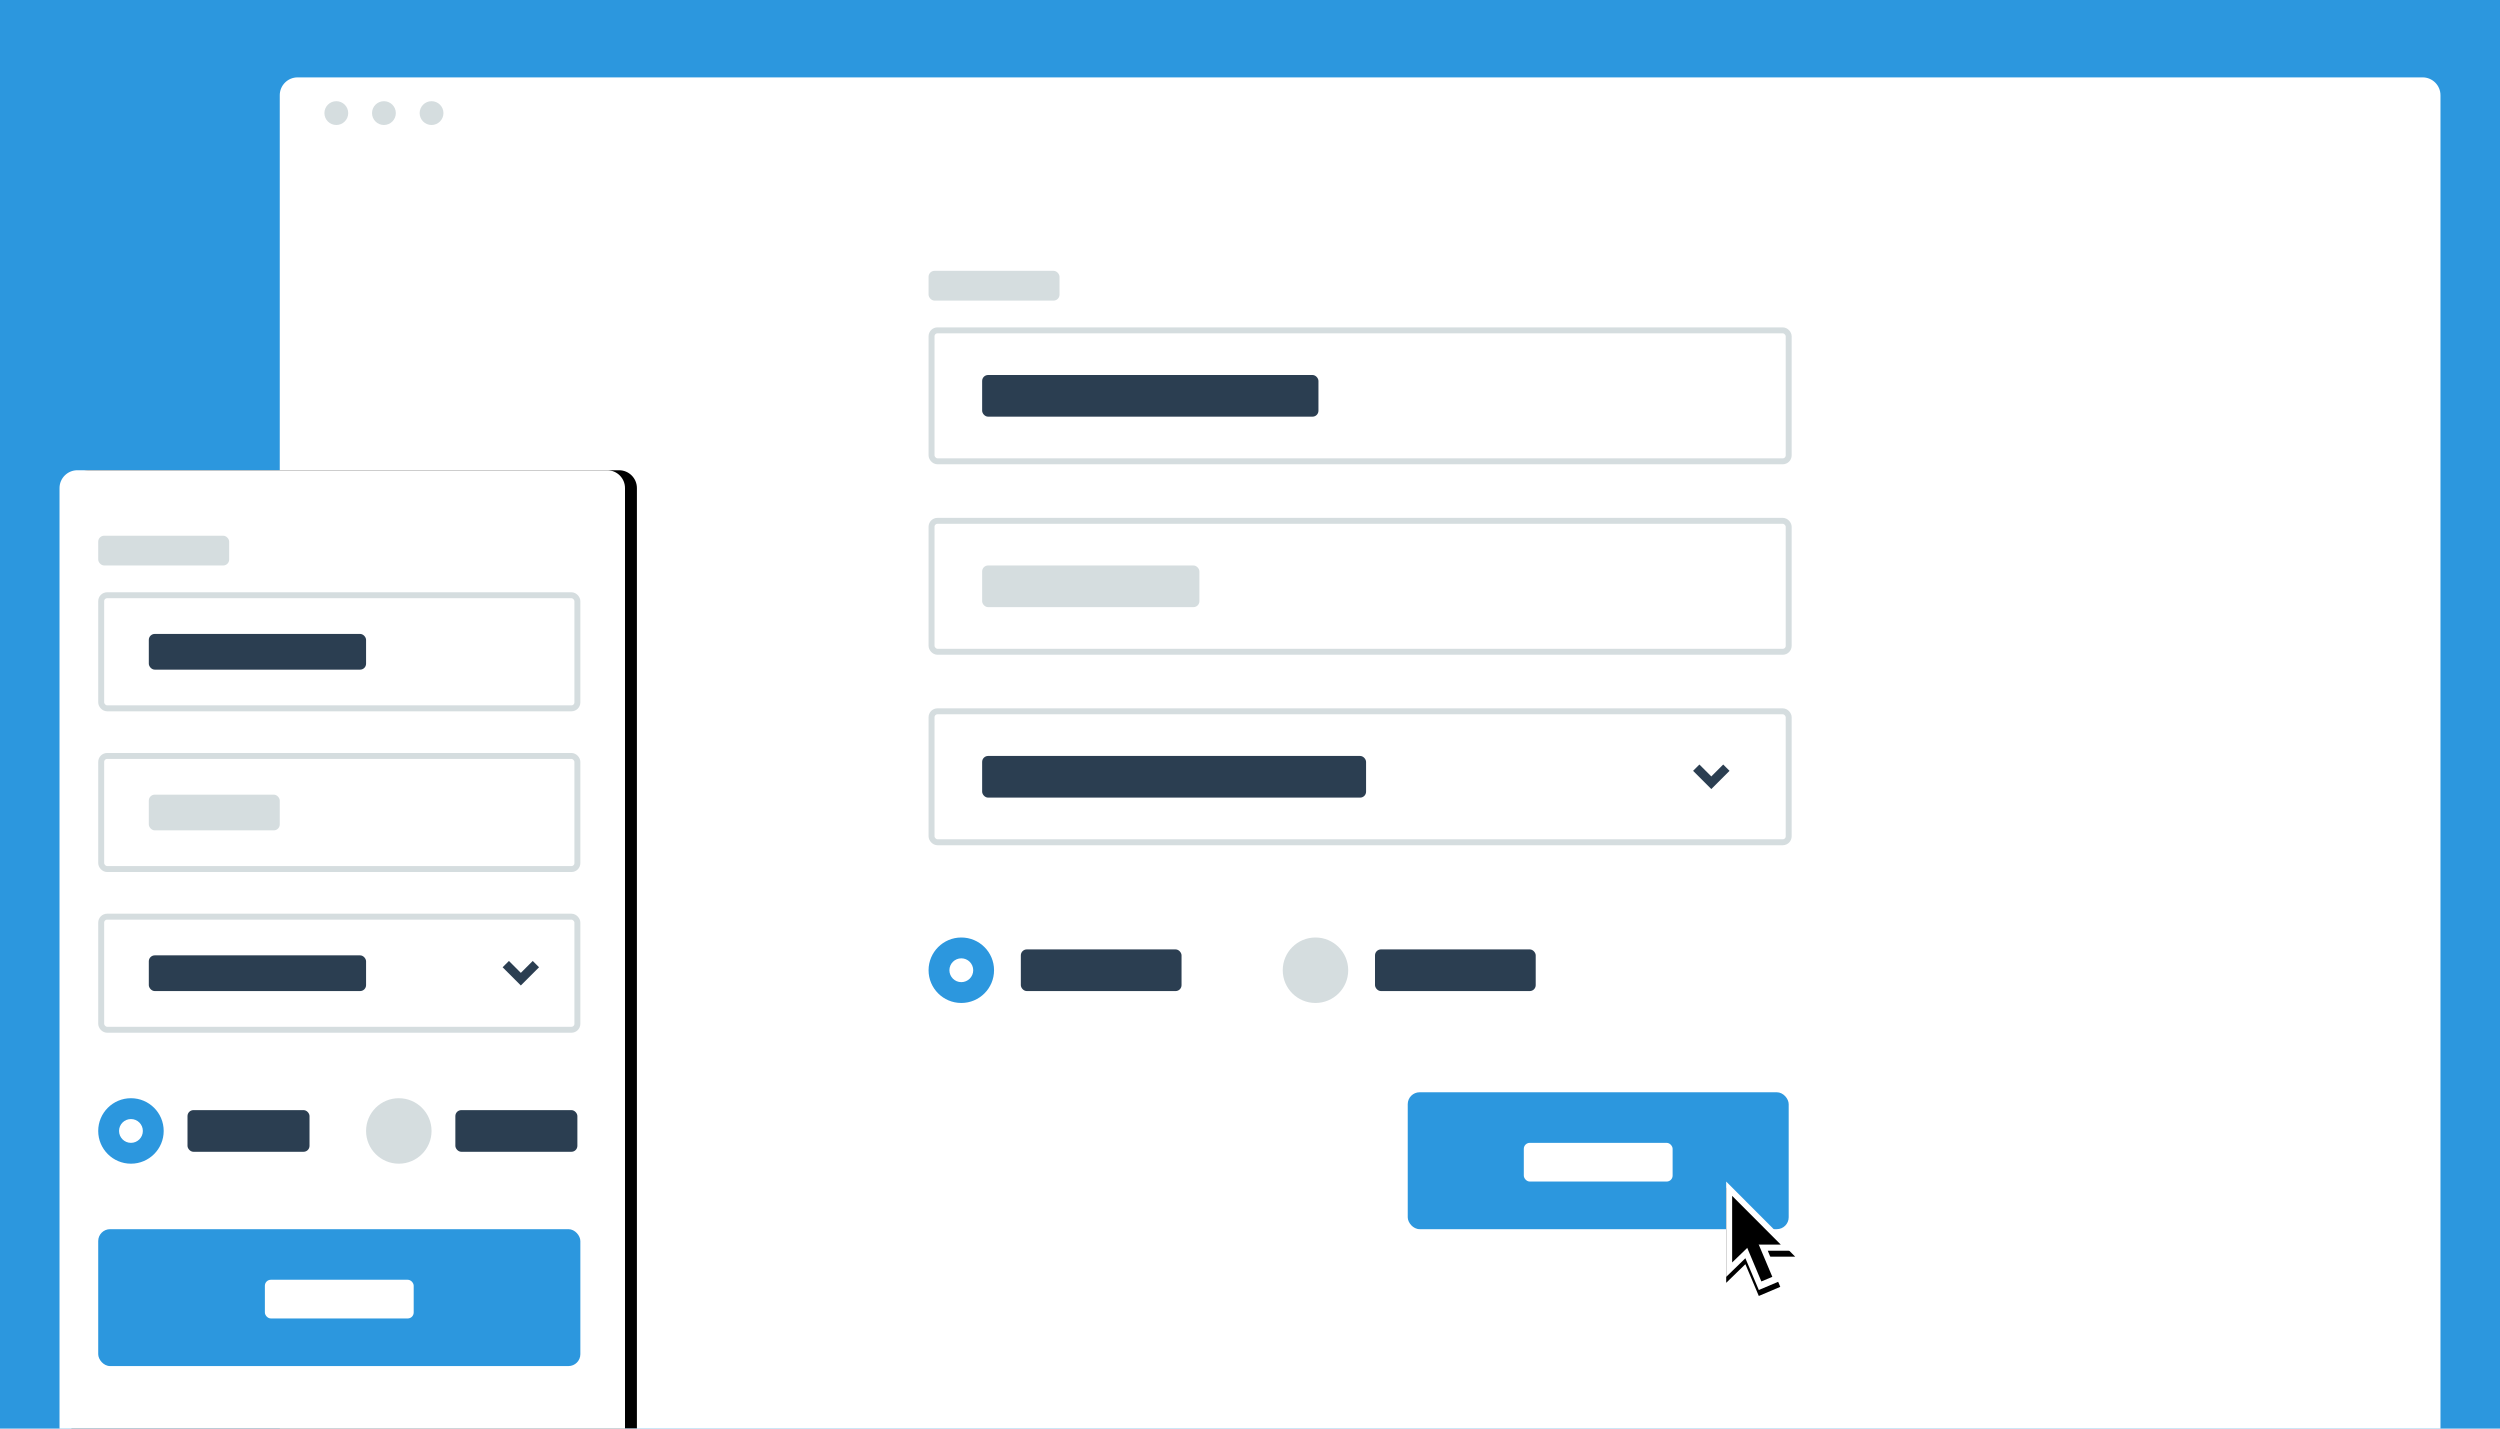 <?xml version="1.0" encoding="UTF-8"?>
<svg width="840px" height="480px" viewBox="0 0 840 480" version="1.1" xmlns="http://www.w3.org/2000/svg" xmlns:xlink="http://www.w3.org/1999/xlink">
    <!-- Generator: Sketch 49 (51002) - http://www.bohemiancoding.com/sketch -->
    <title>contact-form-featured</title>
    <desc>Created with Sketch.</desc>
    <defs>
        <path d="M6,0 L184,0 C187.314,-6.08718376e-16 190,2.686 190,6 L190,322 L0,322 L0,6 C-4.05812251e-16,2.686 2.686,6.08718376e-16 6,0 Z" id="path-1"></path>
        <filter x="-14.7%" y="-9.9%" width="133.7%" height="119.9%" filterUnits="objectBoundingBox" id="filter-2">
            <feOffset dx="4" dy="0" in="SourceAlpha" result="shadowOffsetOuter1"></feOffset>
            <feGaussianBlur stdDeviation="10" in="shadowOffsetOuter1" result="shadowBlurOuter1"></feGaussianBlur>
            <feColorMatrix values="0 0 0 0 0   0 0 0 0 0   0 0 0 0 0  0 0 0 0.15 0" type="matrix" in="shadowBlurOuter1"></feColorMatrix>
        </filter>
        <polygon id="path-3" points="13.968 23.238 18.168 33.378 18.17 33.38 10.958 36.448 6.449 25.767 0 32.03 0 0 23.182 23.238"></polygon>
        <filter x="-133.7%" y="-79.6%" width="367.4%" height="270.1%" filterUnits="objectBoundingBox" id="filter-4">
            <feOffset dx="0" dy="2" in="SourceAlpha" result="shadowOffsetOuter1"></feOffset>
            <feGaussianBlur stdDeviation="10" in="shadowOffsetOuter1" result="shadowBlurOuter1"></feGaussianBlur>
            <feColorMatrix values="0 0 0 0 0   0 0 0 0 0   0 0 0 0 0  0 0 0 0.202 0" type="matrix" in="shadowBlurOuter1"></feColorMatrix>
        </filter>
    </defs>
    <g id="contact-form-featured" stroke="none" stroke-width="1" fill="none" fill-rule="evenodd">
        <polygon id="bg" fill="#2C97DE" points="0 480 840 480 840 0 0 0"></polygon>
        <g id="desktop" transform="translate(94, 26)">
            <path d="M726,454 L0,454 L0,6 C0,2.687 2.687,0 6,0 L720,0 C723.313,0 726,2.687 726,6 L726,454 Z" id="container_bg" fill="#FFFFFF"></path>
            <g id="dots" transform="translate(15, 8)" fill="#D5DDDF">
                <path d="M8,4 C8,6.209 6.209,8 4,8 C1.791,8 0,6.209 0,4 C0,1.791 1.791,0 4,0 C6.209,0 8,1.791 8,4" id="Fill-6"></path>
                <path d="M24,4 C24,6.209 22.209,8 20,8 C17.791,8 16,6.209 16,4 C16,1.791 17.791,0 20,0 C22.209,0 24,1.791 24,4" id="Fill-8"></path>
                <path d="M40,4 C40,6.209 38.209,8 36,8 C33.791,8 32,6.209 32,4 C32,1.791 33.791,0 36,0 C38.209,0 40,1.791 40,4" id="Fill-10"></path>
            </g>
            <rect id="Rectangle-2" fill="#D5DDDF" x="218" y="65" width="44" height="10" rx="2"></rect>
            <rect id="Rectangle-2-Copy" fill="#2B3E51" x="236" y="100" width="113" height="14" rx="2"></rect>
            <rect id="Rectangle-2-Copy-2" fill="#D5DDDF" x="236" y="164" width="73" height="14" rx="2"></rect>
            <rect id="Rectangle" stroke="#D5DDDF" stroke-width="2" x="219" y="85" width="288" height="44" rx="2"></rect>
            <rect id="Rectangle-Copy" stroke="#D5DDDF" stroke-width="2" x="219" y="149" width="288" height="44" rx="2"></rect>
            <rect id="Rectangle-2-Copy-3" fill="#2B3E51" x="236" y="228" width="129" height="14" rx="2"></rect>
            <g id="small-down" transform="translate(477, 233)" stroke="#2B3E51" stroke-linecap="square" stroke-width="3">
                <polyline id="Shape" points="8 0 4 4 0 0"></polyline>
            </g>
            <circle id="Oval" fill="#2C97DE" cx="229" cy="300" r="11"></circle>
            <circle id="Oval-Copy-2" fill="#D5DDDF" cx="348" cy="300" r="11"></circle>
            <circle id="Oval-Copy" fill="#FFFFFF" cx="229" cy="300" r="4"></circle>
            <rect id="Rectangle-3" fill="#2B3E51" x="249" y="293" width="54" height="14" rx="2"></rect>
            <rect id="Rectangle-3-Copy" fill="#2B3E51" x="368" y="293" width="54" height="14" rx="2"></rect>
            <rect id="Rectangle-Copy-2" stroke="#D5DDDF" stroke-width="2" x="219" y="213" width="288" height="44" rx="2"></rect>
            <rect id="Rectangle-4" fill="#2C97DE" x="379" y="341" width="128" height="46" rx="4"></rect>
            <rect id="Rectangle-5" fill="#FFFFFF" x="418" y="358" width="50" height="13" rx="2"></rect>
        </g>
        <g id="mobile" transform="translate(20, 158)">
            <g id="mobile_bg">
                <use fill="black" fill-opacity="1" filter="url(#filter-2)" xlink:href="#path-1"></use>
                <use fill="#FFFFFF" fill-rule="evenodd" xlink:href="#path-1"></use>
            </g>
            <rect id="Rectangle-2" fill="#D5DDDF" x="13" y="22" width="44" height="10" rx="2"></rect>
            <rect id="Rectangle-2-Copy" fill="#2B3E51" x="30" y="55" width="73" height="12" rx="2"></rect>
            <rect id="Rectangle-2-Copy-4" fill="#D5DDDF" x="30" y="109" width="44" height="12" rx="2"></rect>
            <rect id="Rectangle" stroke="#D5DDDF" stroke-width="2" x="14" y="42" width="160" height="38" rx="2"></rect>
            <rect id="Rectangle-Copy-3" stroke="#D5DDDF" stroke-width="2" x="14" y="96" width="160" height="38" rx="2"></rect>
            <rect id="Rectangle-2-Copy-5" fill="#2B3E51" x="30" y="163" width="73" height="12" rx="2"></rect>
            <rect id="Rectangle-Copy-4" stroke="#D5DDDF" stroke-width="2" x="14" y="150" width="160" height="38" rx="2"></rect>
            <g id="small-down" transform="translate(151, 167)" stroke="#2B3E51" stroke-linecap="square" stroke-width="3">
                <polyline id="Shape" points="8 0 4 4 0 0"></polyline>
            </g>
            <circle id="Oval" fill="#2C97DE" cx="24" cy="222" r="11"></circle>
            <circle id="Oval-Copy-3" fill="#D5DDDF" cx="114" cy="222" r="11"></circle>
            <circle id="Oval-Copy" fill="#FFFFFF" cx="24" cy="222" r="4"></circle>
            <rect id="Rectangle-3" fill="#2B3E51" x="43" y="215" width="41" height="14" rx="2"></rect>
            <rect id="Rectangle-3-Copy-2" fill="#2B3E51" x="133" y="215" width="41" height="14" rx="2"></rect>
            <rect id="Rectangle-4" fill="#2C97DE" x="13" y="255" width="162" height="46" rx="4"></rect>
            <rect id="Rectangle-5" fill="#FFFFFF" x="69" y="272" width="50" height="13" rx="2"></rect>
        </g>
        <g id="default" transform="translate(580, 397)" fill-rule="nonzero">
            <g id="Combined-Shape">
                <use fill="black" fill-opacity="1" filter="url(#filter-4)" xlink:href="#path-3"></use>
                <use fill="#FFFFFF" fill-rule="evenodd" xlink:href="#path-3"></use>
            </g>
            <polygon id="Shape" fill="#000000" points="15.502 32.018 11.814 33.566 5.614 18.818 9.296 17.268 15.502 32.018"></polygon>
            <polygon id="Shape" fill="#000000" points="2 4.814 2 27.19 7.938 21.458 8.794 21.18 18.33 21.18"></polygon>
        </g>
    </g>
</svg>